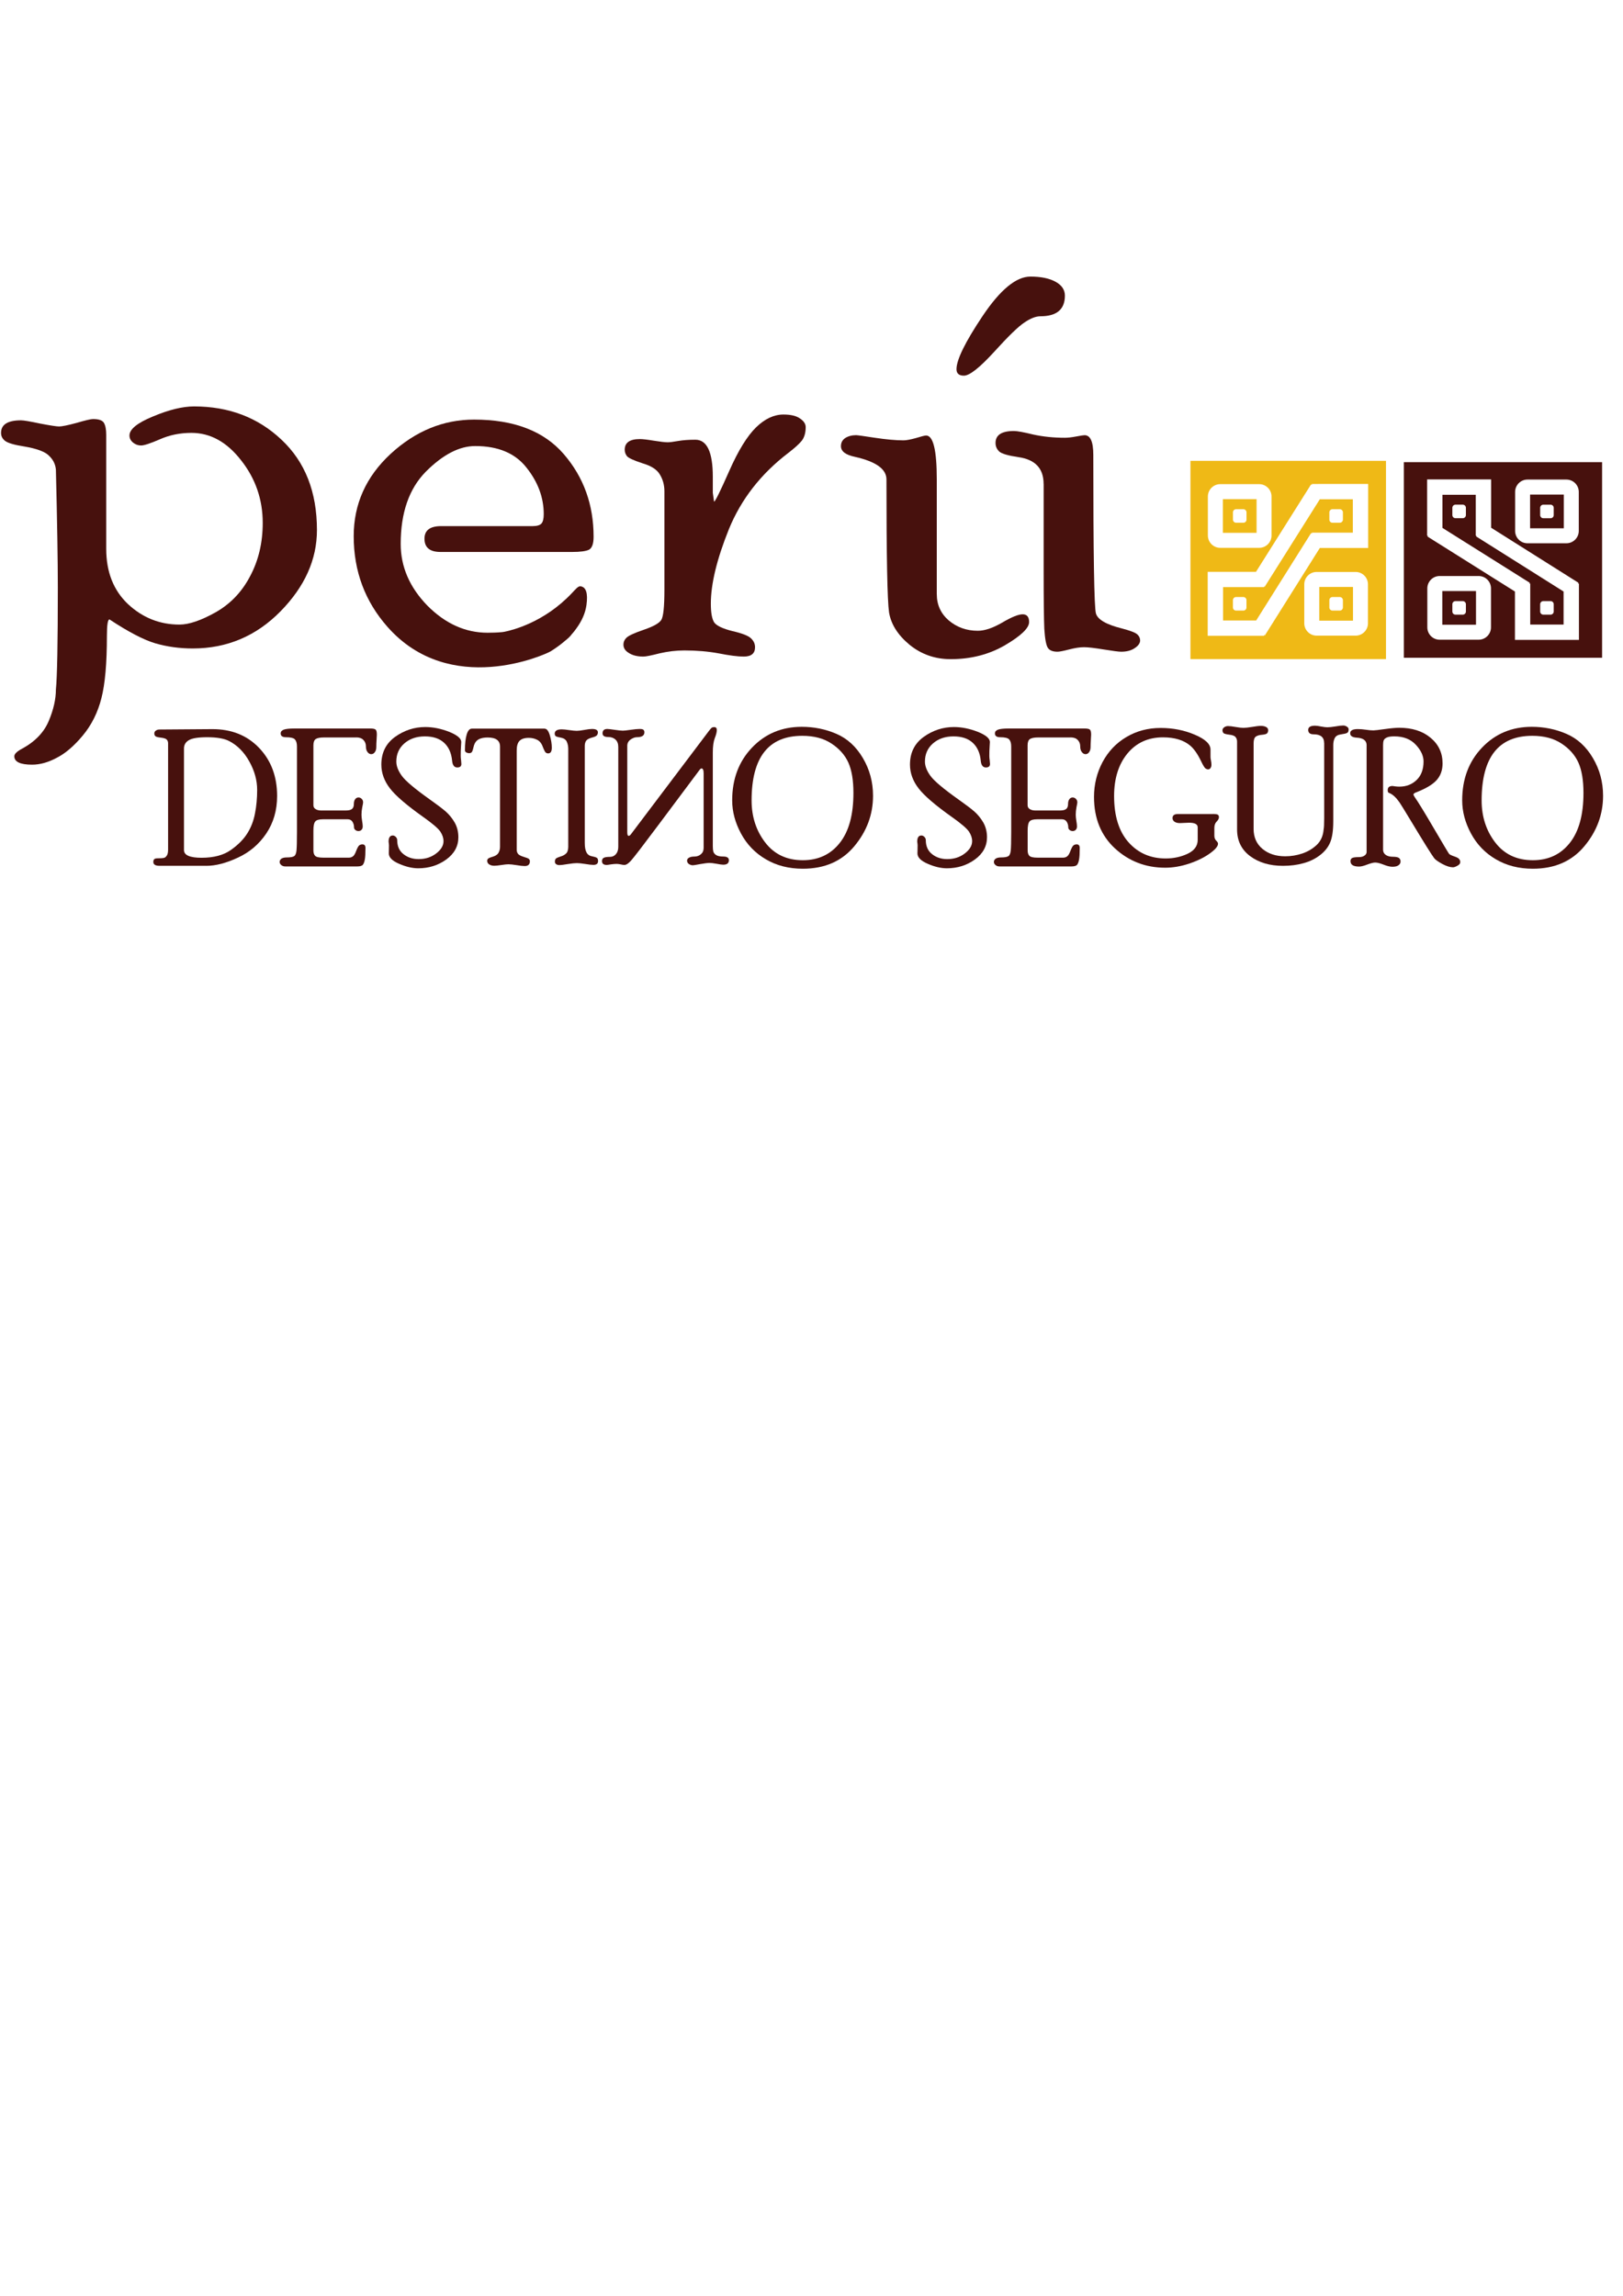 <?xml version="1.0" encoding="utf-8"?>
<!-- Generator: Adobe Illustrator 27.0.0, SVG Export Plug-In . SVG Version: 6.00 Build 0)  -->
<svg version="1.1" id="Capa_1" xmlns="http://www.w3.org/2000/svg" xmlns:xlink="http://www.w3.org/1999/xlink" x="0px" y="0px"
	 viewBox="0 0 595.28 841.89" style="enable-background:new 0 0 595.28 841.89;" xml:space="preserve">
<style type="text/css">
	.st0{fill:#47110D;}
	.st1{fill-rule:evenodd;clip-rule:evenodd;fill:#EFB916;}
	.st2{fill-rule:evenodd;clip-rule:evenodd;fill:#47110D;}
</style>
<path class="st0" d="M382.77,177.46c0-5.68-3.08-8.95-9.23-9.82c-3.71-0.55-6.04-1.22-6.98-2.01c-0.95-0.87-1.42-1.93-1.42-3.2
	c0-2.92,2.25-4.38,6.75-4.38c1.18,0,3.55,0.43,7.1,1.3c3.63,0.79,7.49,1.18,11.6,1.18c1.11,0,2.49-0.16,4.14-0.47
	c1.66-0.32,2.68-0.47,3.08-0.47c2.13,0,3.19,2.41,3.19,7.22c0,36.37,0.32,55.74,0.95,58.1c0.63,2.29,3.83,4.14,9.59,5.56
	c3,0.79,4.85,1.5,5.56,2.13c0.71,0.63,1.07,1.38,1.07,2.25c0,1.03-0.67,1.97-2.01,2.84c-1.26,0.87-2.92,1.3-4.97,1.3
	c-0.87,0-3-0.28-6.39-0.83c-3.39-0.55-5.8-0.83-7.22-0.83c-1.5,0-3.31,0.28-5.44,0.83c-2.13,0.55-3.55,0.83-4.26,0.83
	c-1.74,0-2.92-0.47-3.55-1.42c-0.63-0.95-1.06-3.27-1.3-6.98c-0.16-3.71-0.24-10.85-0.24-21.42V177.46z"/>
<path class="st0" d="M343.6,217.93c0,3.87,1.46,7.06,4.38,9.59c3,2.52,6.55,3.79,10.65,3.79c2.52,0,5.48-0.99,8.88-2.96
	c3.47-2.05,6-3.08,7.57-3.08s2.37,0.95,2.37,2.84c0,2.21-2.96,5.05-8.88,8.52c-5.84,3.39-12.46,5.09-19.88,5.09
	c-5.76,0-10.81-1.78-15.15-5.33c-4.26-3.55-6.75-7.5-7.46-11.83c-0.63-4.34-0.95-20.59-0.95-48.76c0-3.79-3.87-6.55-11.6-8.28
	c-3.39-0.71-5.09-2.01-5.09-3.91c0-1.26,0.51-2.25,1.54-2.96c1.11-0.71,2.45-1.07,4.02-1.07c0.47,0,2.76,0.32,6.86,0.95
	c4.18,0.63,7.69,0.95,10.53,0.95c1.02,0,2.52-0.28,4.5-0.83c2.05-0.63,3.31-0.95,3.79-0.95c2.6,0,3.91,5.36,3.91,16.09V217.93z"/>
<path class="st0" d="M377.92,101.43c3.87,0,6.94,0.63,9.23,1.89c2.29,1.26,3.43,2.96,3.43,5.09c0,5.05-3,7.57-8.99,7.57
	c-1.66,0-3.59,0.75-5.8,2.25c-2.21,1.42-5.96,5.05-11.24,10.89c-5.29,5.76-8.95,8.64-11.01,8.64c-1.81,0-2.72-0.79-2.72-2.37
	c0-3.47,3.2-9.98,9.59-19.53C366.87,106.24,372.71,101.43,377.92,101.43z"/>
<path class="st0" d="M261.43,180.65l0.47,3.31c0.4,0,2.25-3.75,5.56-11.24c3.31-7.49,6.59-12.82,9.82-15.98
	c3.24-3.16,6.59-4.73,10.06-4.73c2.68,0,4.69,0.47,6.04,1.42c1.42,0.95,2.13,2.01,2.13,3.2c0,2.05-0.47,3.71-1.42,4.97
	c-0.95,1.18-2.6,2.68-4.97,4.5c-10.02,7.65-17.28,16.96-21.77,27.93c-4.42,10.97-6.63,20.08-6.63,27.34c0,3.39,0.43,5.72,1.3,6.98
	c0.95,1.18,3.15,2.21,6.63,3.08c3.47,0.79,5.72,1.66,6.74,2.6c1.03,0.95,1.54,2.05,1.54,3.31c0,2.29-1.38,3.43-4.14,3.43
	c-2.21,0-5.29-0.4-9.23-1.18c-3.87-0.71-8.05-1.07-12.54-1.07c-3,0-6.04,0.36-9.11,1.07c-3.08,0.79-5.05,1.18-5.92,1.18
	c-2.21,0-3.98-0.43-5.32-1.3c-1.34-0.79-2.01-1.82-2.01-3.08c0-0.95,0.35-1.78,1.07-2.49c0.79-0.79,2.92-1.78,6.39-2.96
	c3.47-1.18,5.6-2.37,6.39-3.55c0.79-1.18,1.18-4.89,1.18-11.12v-36.09c0-2.29-0.55-4.34-1.66-6.15c-1.02-1.81-3.16-3.2-6.39-4.14
	c-3.16-1.03-5.05-1.89-5.68-2.6c-0.55-0.71-0.83-1.5-0.83-2.37c0-2.6,1.85-3.91,5.56-3.91c1.03,0,2.72,0.2,5.09,0.59
	c2.45,0.39,4.14,0.59,5.09,0.59c0.79,0,2.05-0.16,3.79-0.47c1.82-0.32,3.95-0.47,6.39-0.47c4.26,0,6.39,4.54,6.39,13.61V180.65z"/>
<path class="st0" d="M20.5,252.84c0.47-4.5,0.71-16.96,0.71-37.4c0-9.86-0.24-24.26-0.71-43.19c-0.16-1.97-0.99-3.67-2.49-5.09
	c-1.42-1.5-4.46-2.64-9.11-3.43c-3.55-0.55-5.88-1.22-6.98-2.01c-1.03-0.79-1.54-1.78-1.54-2.96c0-3.08,2.45-4.62,7.34-4.62
	c0.95,0,3.27,0.39,6.98,1.18c3.71,0.71,6.04,1.07,6.98,1.07c1.03,0,3.16-0.43,6.39-1.3c3.23-0.95,5.25-1.42,6.04-1.42
	c2.13,0,3.47,0.47,4.02,1.42c0.55,0.95,0.83,2.41,0.83,4.38v41.77c0,8.52,2.68,15.31,8.05,20.35c5.36,4.97,11.64,7.45,18.82,7.45
	c3.47,0,7.89-1.5,13.25-4.5c5.44-3.08,9.66-7.49,12.66-13.25c3.08-5.76,4.62-12.27,4.62-19.53c0-8.6-2.64-16.25-7.93-22.96
	c-5.21-6.71-11.28-10.06-18.22-10.06c-4.18,0-8.05,0.79-11.6,2.37c-3.47,1.5-5.76,2.25-6.86,2.25s-2.09-0.35-2.96-1.07
	c-0.87-0.71-1.3-1.58-1.3-2.6c0-2.29,2.88-4.62,8.64-6.98c5.84-2.45,10.85-3.67,15.03-3.67c12.78,0,23.47,4.06,32.07,12.19
	c8.68,8.13,13.02,19.17,13.02,33.14c0,10.81-4.46,20.75-13.37,29.82c-8.91,9.07-19.64,13.61-32.19,13.61
	c-4.81,0-9.39-0.63-13.73-1.89c-4.26-1.26-9.86-4.18-16.8-8.76c-0.63,0-0.95,2.01-0.95,6.03c0,10.02-0.67,17.63-2.01,22.84
	c-1.34,5.29-3.63,9.86-6.86,13.73c-3.23,3.87-6.43,6.59-9.59,8.17c-3.08,1.66-6.07,2.49-8.99,2.49c-4.34,0-6.51-1.03-6.51-3.08
	c0-0.87,0.99-1.81,2.96-2.84c4.73-2.6,7.97-6,9.7-10.18C19.63,260.21,20.5,256.39,20.5,252.84z"/>
<path class="st0" d="M206.79,166.54c-7.29-8.45-18.26-12.67-32.91-12.67c-11.28,0-21.48,4.18-30.59,12.55
	c-9.04,8.37-13.56,18.43-13.56,30.2c0,12.87,4.16,23.94,12.41,33.28c22.93,25.94,57.82,10.2,59.87,8.92c2.03-1.27,3.8-2.57,5.32-3.9
	c1.07-0.85,1.87-1.62,2.29-2.23c0.67-0.74,1.27-1.49,1.79-2.25c2.06-2.82,3.29-5.68,3.69-8.57c0.59-4.3-0.13-6.59-2.16-6.87
	c-0.86-0.12-1.69,0.93-3.22,2.54c-10.16,10.75-21.86,13.55-24.58,14.11c-0.38,0.08-0.76,0.14-1.14,0.17
	c-1.78,0.16-3.51,0.21-5.17,0.21c-8.13,0-15.49-3.32-22.08-9.95c-6.52-6.71-9.78-14.25-9.78-22.62c0-11.45,3.08-20.29,9.25-26.53
	c6.24-6.24,12.27-9.36,18.08-9.36c8.41,0,14.68,2.64,18.82,7.93c4.21,5.29,6.31,10.97,6.31,17.05c0,1.66-0.28,2.8-0.84,3.43
	c-0.56,0.63-1.65,0.95-3.26,0.95h-33.54c-4.07,0-6.1,1.54-6.1,4.62c0,3.24,1.96,4.86,5.89,4.86h48.26c3.01,0,5.08-0.28,6.2-0.83
	c1.12-0.63,1.68-2.21,1.68-4.74C217.72,185.09,214.08,174.99,206.79,166.54z"/>
<path class="st0" d="M562.22,318.57c8.01,0,14.3-2.75,18.88-8.24c4.58-5.49,6.87-11.66,6.87-18.5c0-5.06-1.25-9.68-3.74-13.87
	c-2.47-4.19-5.71-7.14-9.72-8.86c-3.98-1.72-8.22-2.57-12.7-2.57c-7.3,0-13.38,2.54-18.23,7.62c-4.85,5.08-7.28,11.53-7.28,19.36
	c0,4.1,1.08,8.15,3.23,12.15c2.15,4,5.18,7.15,9.1,9.44C552.56,317.42,557.09,318.57,562.22,318.57z M562.01,269.83
	c4.3,0,7.88,0.95,10.74,2.85c2.88,1.9,4.94,4.23,6.18,7c1.24,2.79,1.85,6.5,1.85,11.12c0,7.99-1.67,14.09-5.01,18.3
	c-3.34,4.23-7.86,6.35-13.56,6.35c-5.88,0-10.48-2.18-13.8-6.52c-3.32-4.33-4.98-9.46-4.98-15.41
	C543.44,277.72,549.63,269.83,562.01,269.83z"/>
<path class="st0" d="M501.25,273.33c0-1.74-1.19-2.68-3.57-2.82c-1.65-0.09-2.47-0.63-2.47-1.61c0-1.03,0.94-1.54,2.82-1.54
	c0.89,0,1.88,0.08,2.95,0.24c1.08,0.16,1.99,0.24,2.75,0.24c0.5,0,1.9-0.16,4.19-0.48c2.29-0.32,4.05-0.48,5.29-0.48
	c4.71,0,8.54,1.21,11.46,3.64c2.95,2.43,4.43,5.57,4.43,9.44c0,2.47-0.73,4.52-2.2,6.14c-1.44,1.6-3.94,3.09-7.48,4.46
	c-0.66,0.25-0.99,0.51-0.99,0.79c0,0.18,0.14,0.48,0.41,0.89c1.26,1.78,3.63,5.65,7.11,11.6c3.48,5.93,5.33,9.03,5.56,9.3
	c0.23,0.25,0.84,0.55,1.82,0.89c0.98,0.32,1.6,0.65,1.85,1c0.27,0.32,0.41,0.69,0.41,1.1c0,0.53-0.34,0.97-1.03,1.34
	c-0.69,0.39-1.24,0.58-1.65,0.58c-1.05,0-2.33-0.4-3.85-1.2c-1.51-0.82-2.51-1.52-2.99-2.09c-0.89-1.14-3.81-5.81-8.75-14.01
	c-2.31-3.82-3.64-5.97-3.98-6.45c-1.24-1.79-2.45-2.93-3.64-3.43c-0.3-0.11-0.49-0.23-0.58-0.34c-0.09-0.14-0.14-0.41-0.14-0.82
	c0-0.98,0.59-1.48,1.78-1.48c0.12,0,0.43,0.05,0.96,0.14c0.53,0.07,1.04,0.1,1.54,0.1c2.52,0,4.62-0.81,6.32-2.44
	c1.69-1.62,2.54-3.89,2.54-6.8c0-2.06-0.95-4.11-2.85-6.14c-1.9-2.04-4.53-3.06-7.9-3.06c-1.26,0-2.18,0.15-2.78,0.45
	c-0.57,0.27-0.94,0.63-1.1,1.06c-0.14,0.41-0.21,0.96-0.21,1.65v38.45c0,0.76,0.32,1.37,0.96,1.85c0.66,0.46,1.52,0.69,2.57,0.69
	c1.14,0,1.91,0.15,2.3,0.45c0.39,0.3,0.58,0.73,0.58,1.3c0,0.55-0.25,1.01-0.76,1.37c-0.48,0.37-1.21,0.55-2.2,0.55
	c-0.89,0-1.99-0.26-3.29-0.79c-1.28-0.5-2.3-0.76-3.05-0.76c-0.64,0-1.6,0.24-2.88,0.72c-1.28,0.5-2.29,0.76-3.02,0.76
	c-2.11,0-3.16-0.66-3.16-1.99c0-0.5,0.17-0.87,0.52-1.1c0.34-0.25,1.2-0.38,2.57-0.38c0.82,0,1.5-0.18,2.03-0.55
	c0.53-0.37,0.79-0.81,0.79-1.34V273.33z"/>
<path class="st0" d="M485.66,272.47c0-2.13-1.29-3.19-3.88-3.19c-1.3,0-1.96-0.54-1.96-1.61c0-1.03,0.83-1.55,2.51-1.55
	c0.53,0,1.28,0.1,2.27,0.31c0.98,0.18,1.73,0.27,2.23,0.27c0.69,0,1.67-0.1,2.95-0.31c1.28-0.23,2.24-0.34,2.88-0.34
	c0.48,0,0.93,0.14,1.34,0.41c0.43,0.27,0.65,0.61,0.65,1c0,0.66-0.18,1.1-0.55,1.3c-0.37,0.21-1.12,0.39-2.27,0.55
	c-1.12,0.14-1.88,0.58-2.27,1.34c-0.37,0.73-0.55,1.57-0.55,2.51v27.98c0,3.45-0.39,6.08-1.17,7.86c-0.75,1.76-2,3.31-3.74,4.63
	c-1.74,1.33-3.75,2.3-6.04,2.92c-2.29,0.64-4.78,0.96-7.48,0.96c-4.85,0-8.88-1.19-12.08-3.57c-3.18-2.38-4.77-5.64-4.77-9.78v-32.2
	c0-0.66-0.18-1.21-0.55-1.65c-0.34-0.46-1.1-0.76-2.26-0.89c-1.17-0.14-1.89-0.33-2.16-0.58c-0.25-0.27-0.38-0.62-0.38-1.03
	c0-0.46,0.21-0.82,0.62-1.1c0.41-0.3,0.88-0.45,1.41-0.45c0.66,0,1.61,0.12,2.85,0.34c1.24,0.21,2.16,0.31,2.78,0.31
	c0.73,0,1.8-0.11,3.19-0.34c1.42-0.25,2.49-0.38,3.23-0.38c0.78,0,1.42,0.14,1.92,0.41c0.5,0.27,0.76,0.67,0.76,1.2
	c0,0.43-0.13,0.8-0.38,1.1c-0.23,0.27-0.85,0.46-1.85,0.55c-1.01,0.07-1.79,0.3-2.33,0.69c-0.53,0.39-0.79,1.24-0.79,2.54v31.27
	c0,3.09,1.09,5.54,3.26,7.35c2.17,1.81,4.95,2.71,8.34,2.71c2.13,0,4.22-0.34,6.28-1.03c2.06-0.71,3.82-1.76,5.29-3.16
	c1.49-1.42,2.32-3.3,2.51-5.63c0.14-0.6,0.21-1.97,0.21-4.12V272.47z"/>
<path class="st0" d="M444.95,298.49c0.8,0,1.35,0.08,1.65,0.24c0.32,0.14,0.48,0.46,0.48,0.96s-0.29,1.04-0.86,1.61
	c-0.55,0.55-0.82,1.33-0.82,2.33v2.82c0,0.76,0.22,1.35,0.65,1.79c0.46,0.43,0.69,0.82,0.69,1.17c0,0.94-1.01,2.13-3.02,3.57
	c-1.99,1.44-4.51,2.68-7.55,3.71c-3.04,1.01-5.97,1.51-8.79,1.51c-7.14,0-13.29-2.36-18.43-7.07c-5.13-4.74-7.69-11.03-7.69-18.88
	c0-4.58,1.04-8.83,3.12-12.77c2.11-3.94,5.02-7,8.75-9.2c3.73-2.22,7.92-3.33,12.56-3.33c4.51,0,8.69,0.82,12.53,2.47
	c3.84,1.62,5.77,3.44,5.77,5.46v2.75c0,0.27,0.06,0.7,0.17,1.27c0.11,0.55,0.17,1.06,0.17,1.55c0,0.46-0.11,0.86-0.34,1.2
	c-0.21,0.32-0.49,0.48-0.86,0.48c-0.39,0-0.76-0.15-1.1-0.45c-0.34-0.32-0.85-1.18-1.51-2.57c-1.26-2.61-2.58-4.5-3.95-5.66
	c-2.4-2.04-5.74-3.06-10.02-3.06c-5.42,0-9.77,1.98-13.04,5.94c-3.25,3.96-4.88,9.15-4.88,15.58c0,7.32,1.76,12.98,5.29,16.96
	c3.52,3.96,8.07,5.94,13.63,5.94c2.88,0,5.56-0.57,8.03-1.72c2.47-1.17,3.71-2.86,3.71-5.08v-4.63c0-1.12-1.05-1.68-3.16-1.68
	c-0.37,0-0.94,0.02-1.72,0.07c-0.76,0.05-1.29,0.07-1.61,0.07c-0.87,0-1.55-0.17-2.02-0.51c-0.48-0.34-0.72-0.79-0.72-1.34
	c0-0.98,0.66-1.48,1.99-1.48H444.95z"/>
<path class="st0" d="M392.63,270.41c1.17,0,2.05,0.31,2.64,0.93c0.62,0.62,0.93,1.41,0.93,2.37c0,0.87,0.19,1.56,0.58,2.06
	c0.39,0.53,0.85,0.79,1.37,0.79c0.53,0,0.96-0.24,1.3-0.72c0.37-0.48,0.55-1.12,0.55-1.92s0.04-1.67,0.1-2.61
	c0.07-0.92,0.1-1.55,0.1-1.89c0-0.94-0.14-1.55-0.41-1.82c-0.25-0.3-0.93-0.45-2.03-0.45h-27.77c-1.95,0-3.29,0.15-4.02,0.45
	c-0.71,0.3-1.06,0.74-1.06,1.34c0,0.94,0.65,1.41,1.96,1.41c1.67,0,2.76,0.26,3.26,0.79c0.5,0.55,0.76,1.41,0.76,2.58v31.41
	c0,3.39-0.06,5.63-0.17,6.73c-0.11,1.1-0.4,1.8-0.86,2.09c-0.46,0.32-1.37,0.48-2.75,0.48c-0.82,0-1.46,0.15-1.92,0.45
	c-0.43,0.32-0.65,0.72-0.65,1.2c0,0.43,0.19,0.81,0.58,1.13c0.39,0.34,0.88,0.52,1.48,0.52h26.43c1.05,0,1.74-0.22,2.06-0.65
	c0.32-0.44,0.55-1.08,0.69-1.92c0.16-0.85,0.24-2.24,0.24-4.19c0-0.89-0.38-1.34-1.13-1.34c-0.43,0-0.82,0.13-1.17,0.38
	c-0.32,0.27-0.69,0.94-1.1,1.99c-0.39,1.08-0.8,1.76-1.24,2.06c-0.41,0.3-0.89,0.45-1.44,0.45h-9.41c-1.58,0-2.57-0.23-2.99-0.69
	c-0.41-0.43-0.62-1.1-0.62-1.99v-7.24c0-1.69,0.23-2.82,0.69-3.36c0.46-0.53,1.39-0.79,2.78-0.79h9.13c0.76,0,1.33,0.3,1.72,0.89
	c0.39,0.62,0.58,1.3,0.58,2.06c0,0.39,0.16,0.71,0.48,0.96c0.32,0.27,0.7,0.41,1.13,0.41c0.46,0,0.83-0.15,1.13-0.45
	c0.3-0.3,0.45-0.72,0.45-1.27c0-0.48-0.08-1.18-0.24-2.09c-0.14-0.89-0.21-1.62-0.21-2.2c0-0.87,0.09-1.79,0.27-2.75
	c0.21-0.96,0.31-1.54,0.31-1.75c0-0.53-0.17-0.96-0.52-1.3c-0.34-0.34-0.74-0.51-1.2-0.51c-0.48,0-0.88,0.21-1.2,0.62
	c-0.32,0.43-0.48,1.02-0.48,1.75c0,0.87-0.23,1.49-0.69,1.85c-0.46,0.37-1.21,0.55-2.27,0.55h-9.06c-0.82,0-1.5-0.17-2.03-0.52
	c-0.53-0.32-0.79-0.8-0.79-1.44v-21.94c0-1.14,0.29-1.91,0.86-2.3c0.6-0.39,1.6-0.58,3.02-0.58H392.63z"/>
<path class="st0" d="M356.56,308.45c0-1.14-0.39-2.31-1.17-3.5c-0.8-1.17-2.83-2.91-6.08-5.22c-6.25-4.42-10.4-7.99-12.46-10.71
	c-2.06-2.7-3.09-5.58-3.09-8.65c0-4.35,1.68-7.73,5.05-10.16c3.36-2.4,7.05-3.6,11.05-3.6c2.84,0,5.76,0.58,8.75,1.75
	c2.98,1.19,4.46,2.44,4.46,3.74c0,0.32-0.04,0.92-0.1,1.78c-0.07,0.89-0.1,2-0.1,3.33c0,0.46,0.05,1.01,0.14,1.65
	c0.07,0.66,0.1,1.1,0.1,1.3c0,0.85-0.5,1.27-1.51,1.27c-1.12,0-1.75-0.85-1.89-2.54c-0.27-2.79-1.26-4.97-2.95-6.52
	c-1.69-1.56-4.04-2.33-7.04-2.33c-3.02,0-5.52,0.85-7.48,2.54c-1.99,1.72-2.99,3.95-2.99,6.69c0,1.65,0.67,3.4,2.02,5.25
	c1.33,1.85,4.83,4.8,10.51,8.82c2.33,1.65,4.18,3.04,5.53,4.19c1.33,1.17,2.45,2.54,3.36,4.12c0.89,1.58,1.34,3.38,1.34,5.39
	c0,3.27-1.48,5.99-4.43,8.14c-2.98,2.15-6.4,3.23-10.26,3.23c-2.2,0-4.54-0.55-7.04-1.65c-2.52-1.07-3.78-2.35-3.78-3.81
	c0-0.21,0.01-0.54,0.03-1c0.02-0.43,0.03-1.09,0.03-1.96c0-0.23-0.04-0.67-0.14-1.34c0-1.51,0.51-2.27,1.54-2.27
	c0.37,0,0.73,0.17,1.1,0.52c0.34,0.37,0.51,0.76,0.51,1.17c0,2.24,0.77,3.96,2.3,5.15c1.51,1.21,3.36,1.82,5.56,1.82
	c2.49,0,4.63-0.69,6.42-2.06C355.66,311.6,356.56,310.09,356.56,308.45z"/>
<path class="st0" d="M294.46,318.57c8.01,0,14.3-2.75,18.88-8.24c4.58-5.49,6.87-11.66,6.87-18.5c0-5.06-1.25-9.68-3.74-13.87
	c-2.47-4.19-5.71-7.14-9.71-8.86c-3.98-1.72-8.22-2.57-12.7-2.57c-7.3,0-13.38,2.54-18.23,7.62c-4.85,5.08-7.28,11.53-7.28,19.36
	c0,4.1,1.08,8.15,3.23,12.15c2.15,4,5.18,7.15,9.1,9.44C284.8,317.42,289.33,318.57,294.46,318.57z M294.25,269.83
	c4.3,0,7.89,0.95,10.74,2.85c2.88,1.9,4.94,4.23,6.18,7c1.24,2.79,1.85,6.5,1.85,11.12c0,7.99-1.67,14.09-5.01,18.3
	c-3.34,4.23-7.86,6.35-13.56,6.35c-5.88,0-10.48-2.18-13.8-6.52c-3.32-4.33-4.98-9.46-4.98-15.41
	C275.68,277.72,281.87,269.83,294.25,269.83z"/>
<path class="st0" d="M258.07,311.02c0,0.94-0.33,1.68-0.99,2.23c-0.64,0.57-1.46,0.86-2.47,0.86c-0.78,0-1.41,0.14-1.89,0.41
	c-0.48,0.27-0.72,0.63-0.72,1.06c0,0.53,0.22,0.94,0.65,1.24c0.46,0.32,0.95,0.48,1.48,0.48c0.27,0,1.2-0.15,2.78-0.45
	c1.6-0.27,2.67-0.41,3.19-0.41c0.69,0,1.59,0.1,2.71,0.31c1.15,0.23,1.97,0.34,2.47,0.34c1.37,0,2.06-0.55,2.06-1.65
	c0-0.89-0.69-1.34-2.06-1.34c-1.19,0-2.07-0.18-2.64-0.55c-0.55-0.37-0.89-0.81-1.03-1.34c-0.11-0.5-0.17-1.16-0.17-1.96v-34.26
	c0-2.29,0.24-4.05,0.72-5.29c0.5-1.24,0.75-2.23,0.75-2.99c0-0.71-0.31-1.07-0.93-1.07c-0.43,0-0.77,0.09-0.99,0.27
	c-0.23,0.18-0.57,0.58-1.03,1.2l-28.56,37.83c-0.3,0.39-0.57,0.58-0.82,0.58c-0.34,0-0.51-0.43-0.51-1.3V273.5
	c0-0.96,0.4-1.73,1.2-2.3c0.82-0.57,1.6-0.86,2.33-0.86c1.83,0,2.75-0.6,2.75-1.79c0-0.37-0.1-0.66-0.31-0.89
	c-0.21-0.23-0.69-0.34-1.44-0.34c-0.73,0-1.83,0.1-3.3,0.31c-1.46,0.21-2.41,0.31-2.85,0.31c-0.6,0-1.6-0.1-3.02-0.31
	c-1.42-0.21-2.31-0.31-2.68-0.31c-1.17,0-1.75,0.54-1.75,1.61c0,0.89,0.69,1.34,2.06,1.34c1.12,0,2.01,0.31,2.68,0.93
	c0.69,0.64,1.03,1.54,1.03,2.71v36.63c0,1.12-0.29,2.01-0.86,2.68c-0.57,0.66-1.29,1-2.16,1c-1.17,0-1.96,0.13-2.37,0.38
	c-0.39,0.25-0.58,0.64-0.58,1.17c0,0.94,0.58,1.41,1.75,1.41c0.21,0,0.72-0.07,1.54-0.21c0.82-0.11,1.51-0.17,2.06-0.17
	c0.41,0,0.89,0.06,1.44,0.17c0.57,0.14,1.05,0.21,1.44,0.21c0.66,0,1.48-0.54,2.44-1.61c0.98-1.08,4.31-5.41,9.99-13.01l15.14-20.25
	c0.25-0.34,0.49-0.52,0.72-0.52c0.5,0,0.76,0.62,0.76,1.85V311.02z"/>
<path class="st0" d="M208.43,310.26c0,1.33-0.26,2.23-0.79,2.71c-0.5,0.5-1.17,0.87-1.99,1.1c-0.8,0.25-1.36,0.49-1.68,0.72
	c-0.3,0.23-0.45,0.64-0.45,1.24c0,0.34,0.15,0.63,0.45,0.86c0.32,0.23,0.69,0.34,1.1,0.34c0.71,0,1.79-0.13,3.23-0.38
	c1.44-0.23,2.54-0.34,3.3-0.34c0.69,0,1.69,0.1,3.02,0.31c1.35,0.23,2.36,0.34,3.02,0.34c1.15,0,1.72-0.47,1.72-1.41
	c0-0.57-0.15-0.96-0.45-1.17c-0.3-0.21-0.9-0.4-1.82-0.58c-0.92-0.16-1.58-0.64-1.99-1.44c-0.41-0.78-0.62-1.92-0.62-3.43V273.5
	c0-0.66,0.15-1.26,0.45-1.79c0.32-0.5,1.01-0.9,2.06-1.2c1.08-0.27,1.73-0.57,1.96-0.89c0.23-0.3,0.34-0.65,0.34-1.06
	c0-0.82-0.71-1.24-2.13-1.24c-0.64,0-1.58,0.11-2.82,0.34c-1.24,0.23-2.17,0.34-2.82,0.34c-0.6,0-1.51-0.09-2.75-0.27
	c-1.21-0.18-2.13-0.27-2.75-0.27c-1.72,0-2.57,0.54-2.57,1.61c0,0.3,0.09,0.56,0.27,0.79c0.18,0.23,0.82,0.43,1.92,0.62
	c1.12,0.21,1.87,0.7,2.23,1.48c0.37,0.8,0.55,1.69,0.55,2.68V310.26z"/>
<path class="st0" d="M199.78,267.22c0.78,0,1.41,0.81,1.89,2.44c0.48,1.62,0.72,3.14,0.72,4.53s-0.45,2.09-1.34,2.09
	c-0.32,0-0.62-0.1-0.89-0.31c-0.25-0.21-0.62-0.93-1.1-2.16c-0.46-1.26-1.16-2.1-2.09-2.54c-0.92-0.46-1.92-0.69-3.02-0.69
	c-1.56,0-2.69,0.37-3.4,1.1c-0.69,0.71-1.03,1.88-1.03,3.5v36.46c0,0.55,0.16,1.04,0.48,1.48c0.34,0.41,1.04,0.78,2.09,1.1
	c1.05,0.3,1.69,0.56,1.92,0.79c0.23,0.23,0.34,0.49,0.34,0.79c0,1.19-0.63,1.79-1.89,1.79c-0.69,0-1.69-0.11-3.02-0.34
	c-1.33-0.21-2.31-0.31-2.95-0.31c-0.6,0-1.46,0.09-2.61,0.27c-1.15,0.18-2.01,0.27-2.61,0.27c-0.71,0-1.32-0.16-1.82-0.48
	c-0.5-0.32-0.76-0.77-0.76-1.34c0-0.27,0.09-0.51,0.28-0.72c0.18-0.23,0.79-0.49,1.82-0.79c1.03-0.32,1.72-0.8,2.06-1.44
	c0.37-0.64,0.55-1.36,0.55-2.16v-36.77c0-2.22-1.5-3.33-4.5-3.33c-1.95,0-3.33,0.43-4.15,1.3c-0.5,0.5-0.87,1.28-1.1,2.33
	c-0.23,1.03-0.47,1.65-0.72,1.85c-0.23,0.18-0.51,0.27-0.86,0.27c-0.37,0-0.72-0.09-1.06-0.27c-0.32-0.21-0.48-0.46-0.48-0.76
	c0-2.49,0.22-4.44,0.65-5.84c0.43-1.42,1.06-2.13,1.89-2.13H199.78z"/>
<path class="st0" d="M162.67,308.45c0-1.14-0.39-2.31-1.17-3.5c-0.8-1.17-2.83-2.91-6.08-5.22c-6.25-4.42-10.4-7.99-12.46-10.71
	c-2.06-2.7-3.09-5.58-3.09-8.65c0-4.35,1.68-7.73,5.05-10.16c3.36-2.4,7.05-3.6,11.05-3.6c2.84,0,5.76,0.58,8.75,1.75
	c2.97,1.19,4.46,2.44,4.46,3.74c0,0.32-0.03,0.92-0.1,1.78c-0.07,0.89-0.1,2-0.1,3.33c0,0.46,0.05,1.01,0.14,1.65
	c0.07,0.66,0.1,1.1,0.1,1.3c0,0.85-0.5,1.27-1.51,1.27c-1.12,0-1.75-0.85-1.89-2.54c-0.28-2.79-1.26-4.97-2.95-6.52
	c-1.69-1.56-4.04-2.33-7.04-2.33c-3.02,0-5.51,0.85-7.48,2.54c-1.99,1.72-2.99,3.95-2.99,6.69c0,1.65,0.68,3.4,2.03,5.25
	c1.33,1.85,4.83,4.8,10.5,8.82c2.33,1.65,4.18,3.04,5.53,4.19c1.33,1.17,2.45,2.54,3.36,4.12c0.89,1.58,1.34,3.38,1.34,5.39
	c0,3.27-1.48,5.99-4.43,8.14c-2.98,2.15-6.4,3.23-10.26,3.23c-2.2,0-4.54-0.55-7.04-1.65c-2.52-1.07-3.78-2.35-3.78-3.81
	c0-0.21,0.01-0.54,0.03-1c0.02-0.43,0.03-1.09,0.03-1.96c0-0.23-0.05-0.67-0.14-1.34c0-1.51,0.52-2.27,1.55-2.27
	c0.37,0,0.73,0.17,1.1,0.52c0.34,0.37,0.51,0.76,0.51,1.17c0,2.24,0.77,3.96,2.3,5.15c1.51,1.21,3.37,1.82,5.56,1.82
	c2.49,0,4.63-0.69,6.42-2.06C161.78,311.6,162.67,310.09,162.67,308.45z"/>
<path class="st0" d="M130.64,270.41c1.17,0,2.05,0.31,2.64,0.93c0.62,0.62,0.93,1.41,0.93,2.37c0,0.87,0.19,1.56,0.58,2.06
	c0.39,0.53,0.85,0.79,1.37,0.79c0.53,0,0.96-0.24,1.31-0.72c0.37-0.48,0.55-1.12,0.55-1.92s0.03-1.67,0.1-2.61
	c0.07-0.92,0.1-1.55,0.1-1.89c0-0.94-0.14-1.55-0.41-1.82c-0.25-0.3-0.93-0.45-2.02-0.45h-27.77c-1.95,0-3.28,0.15-4.02,0.45
	c-0.71,0.3-1.06,0.74-1.06,1.34c0,0.94,0.65,1.41,1.96,1.41c1.67,0,2.76,0.26,3.26,0.79c0.5,0.55,0.76,1.41,0.76,2.58v31.41
	c0,3.39-0.06,5.63-0.17,6.73c-0.11,1.1-0.4,1.8-0.86,2.09c-0.46,0.32-1.37,0.48-2.75,0.48c-0.82,0-1.46,0.15-1.92,0.45
	c-0.43,0.32-0.65,0.72-0.65,1.2c0,0.43,0.19,0.81,0.58,1.13c0.39,0.34,0.88,0.52,1.48,0.52h26.43c1.05,0,1.74-0.22,2.06-0.65
	c0.32-0.44,0.55-1.08,0.69-1.92c0.16-0.85,0.24-2.24,0.24-4.19c0-0.89-0.38-1.34-1.13-1.34c-0.43,0-0.82,0.13-1.17,0.38
	c-0.32,0.27-0.69,0.94-1.1,1.99c-0.39,1.08-0.8,1.76-1.24,2.06c-0.41,0.3-0.89,0.45-1.44,0.45h-9.41c-1.58,0-2.57-0.23-2.99-0.69
	c-0.41-0.43-0.62-1.1-0.62-1.99v-7.24c0-1.69,0.23-2.82,0.69-3.36c0.46-0.53,1.39-0.79,2.78-0.79h9.13c0.75,0,1.33,0.3,1.72,0.89
	c0.39,0.62,0.58,1.3,0.58,2.06c0,0.39,0.16,0.71,0.48,0.96c0.32,0.27,0.7,0.41,1.13,0.41c0.46,0,0.84-0.15,1.13-0.45
	c0.3-0.3,0.45-0.72,0.45-1.27c0-0.48-0.08-1.18-0.24-2.09c-0.14-0.89-0.21-1.62-0.21-2.2c0-0.87,0.09-1.79,0.28-2.75
	c0.21-0.96,0.31-1.54,0.31-1.75c0-0.53-0.17-0.96-0.51-1.3c-0.34-0.34-0.74-0.51-1.2-0.51c-0.48,0-0.88,0.21-1.2,0.62
	c-0.32,0.43-0.48,1.02-0.48,1.75c0,0.87-0.23,1.49-0.69,1.85c-0.46,0.37-1.21,0.55-2.27,0.55h-9.06c-0.82,0-1.5-0.17-2.03-0.52
	c-0.53-0.32-0.79-0.8-0.79-1.44v-21.94c0-1.14,0.29-1.91,0.86-2.3c0.6-0.39,1.6-0.58,3.02-0.58H130.64z"/>
<path class="st0" d="M75.65,317.51c3.43,0,7.29-0.99,11.57-2.99c4.3-1.97,7.78-4.92,10.44-8.86c2.65-3.94,3.98-8.52,3.98-13.77
	c0-7.14-2.2-13.01-6.59-17.61c-4.39-4.6-10.09-6.9-17.1-6.9l-19.46,0.14c-0.53,0-0.97,0.14-1.34,0.41
	c-0.37,0.25-0.55,0.61-0.55,1.06c0,0.39,0.13,0.71,0.38,0.96c0.25,0.25,0.94,0.44,2.06,0.55c1.12,0.14,1.83,0.38,2.13,0.72
	c0.32,0.37,0.48,0.81,0.48,1.34v39.03c0,1.03-0.17,1.77-0.51,2.23c-0.32,0.46-0.68,0.72-1.06,0.79c-0.37,0.09-1.09,0.14-2.16,0.14
	c-0.66,0-1.11,0.1-1.34,0.31c-0.23,0.23-0.34,0.57-0.34,1.03c0,0.94,0.76,1.41,2.27,1.41H75.65z M67.48,274.46
	c0-1.33,0.61-2.35,1.82-3.05c1.21-0.71,3.44-1.06,6.69-1.06c3.52,0,6.19,0.46,8,1.37c3.07,1.58,5.55,4.09,7.45,7.52
	c1.92,3.43,2.88,6.91,2.88,10.43c0,3.04-0.26,5.9-0.79,8.58c-0.5,2.7-1.43,5.13-2.78,7.28c-1.33,2.17-3.34,4.22-6.04,6.14
	c-2.7,1.92-6.29,2.88-10.78,2.88c-4.3,0-6.45-0.94-6.45-2.82V274.46z"/>
<path class="st1" d="M508.35,168.99v72.71h-71.72v-72.71H508.35z M442.96,233.16v-2.81v-17.85v-2.81h2.81h14.9l20.18-32.02
	l0.29,0.18v-0.37H499h2.81v2.81v17.85v2.81H499h-14.92l-20.16,32.08l-0.29-0.18v0.31h-17.85H442.96z M463.63,215.3v-0.27l0.23,0.15
	l20.21-32.08h12.12v12.23h-15.04v0.37l-0.29-0.18l-20.12,32.02h-12.14V215.3H463.63z M492.55,190.55c0,0.63-0.52,1.15-1.15,1.15
	h-2.67c-0.64,0-1.15-0.51-1.15-1.15v-2.67c0-0.63,0.52-1.15,1.15-1.15h2.67c0.63,0,1.15,0.51,1.15,1.15V190.55z M453.36,223.91
	c-0.64,0-1.15-0.51-1.15-1.15v-2.67c0-0.63,0.51-1.15,1.15-1.15h2.67c0.64,0,1.15,0.51,1.15,1.15v2.67c0,0.64-0.51,1.15-1.15,1.15
	H453.36z M501.74,228.56c0,2.5-2.03,4.54-4.54,4.54h-14.28c-2.51,0-4.54-2.03-4.54-4.54v-14.28c0-2.51,2.03-4.54,4.54-4.54h14.28
	c2.51,0,4.54,2.03,4.54,4.54V228.56z M483.89,227.6h12.36v-12.36h-12.36V227.6z M491.4,223.91c0.63,0,1.15-0.51,1.15-1.15v-2.67
	c0-0.63-0.52-1.15-1.15-1.15h-2.67c-0.64,0-1.15,0.51-1.15,1.15v2.67c0,0.64,0.52,1.15,1.15,1.15H491.4z M466.37,196.36
	c0,2.51-2.03,4.54-4.53,4.54h-14.28c-2.51,0-4.54-2.03-4.54-4.54v-14.28c0-2.5,2.03-4.54,4.54-4.54h14.28c2.5,0,4.53,2.03,4.53,4.54
	V196.36z M448.52,195.4h12.36v-12.36h-12.36V195.4z M456.04,191.7c0.63,0,1.15-0.51,1.15-1.15v-2.67c0-0.63-0.52-1.15-1.15-1.15
	h-2.67c-0.64,0-1.15,0.51-1.15,1.15v2.67c0,0.63,0.52,1.15,1.15,1.15H456.04z"/>
<path class="st2" d="M587.61,241.2H514.9v-71.72h72.71V241.2z M523.44,175.81h2.81h17.85h2.81v2.81v14.9l32.02,20.18l-0.18,0.29
	h0.37v17.85v2.81h-2.81h-17.85h-2.81v-2.81v-14.92l-32.08-20.16l0.18-0.29h-0.31v-17.85V175.81z M541.29,196.48h0.27l-0.15,0.23
	l32.08,20.21v12.11h-12.23v-15.04h-0.37l0.18-0.29l-32.02-20.12v-12.14h12.23V196.48z M566.05,225.4c-0.64,0-1.15-0.51-1.15-1.15
	v-2.67c0-0.63,0.51-1.15,1.15-1.15h2.67c0.64,0,1.15,0.51,1.15,1.15v2.67c0,0.64-0.52,1.15-1.15,1.15H566.05z M532.69,186.21
	c0-0.63,0.51-1.15,1.15-1.15h2.67c0.64,0,1.15,0.51,1.15,1.15v2.67c0,0.63-0.52,1.15-1.15,1.15h-2.67c-0.64,0-1.15-0.51-1.15-1.15
	V186.21z M528.04,234.59c-2.51,0-4.53-2.03-4.53-4.54v-14.28c0-2.51,2.03-4.54,4.53-4.54h14.28c2.51,0,4.54,2.03,4.54,4.54v14.28
	c0,2.51-2.03,4.54-4.54,4.54H528.04z M529,216.74v12.36h12.36v-12.36H529z M532.69,224.25c0,0.64,0.51,1.15,1.15,1.15h2.67
	c0.64,0,1.15-0.51,1.15-1.15v-2.67c0-0.63-0.52-1.15-1.15-1.15h-2.67c-0.64,0-1.15,0.51-1.15,1.15V224.25z M560.24,199.22
	c-2.51,0-4.53-2.03-4.53-4.54v-14.28c0-2.5,2.03-4.54,4.53-4.54h14.28c2.51,0,4.54,2.03,4.54,4.54v14.28c0,2.51-2.03,4.54-4.54,4.54
	H560.24z M561.2,181.37v12.36h12.36v-12.36H561.2z M564.9,188.89c0,0.63,0.51,1.15,1.15,1.15h2.67c0.64,0,1.15-0.51,1.15-1.15v-2.67
	c0-0.63-0.52-1.15-1.15-1.15h-2.67c-0.64,0-1.15,0.51-1.15,1.15V188.89z"/>
</svg>
